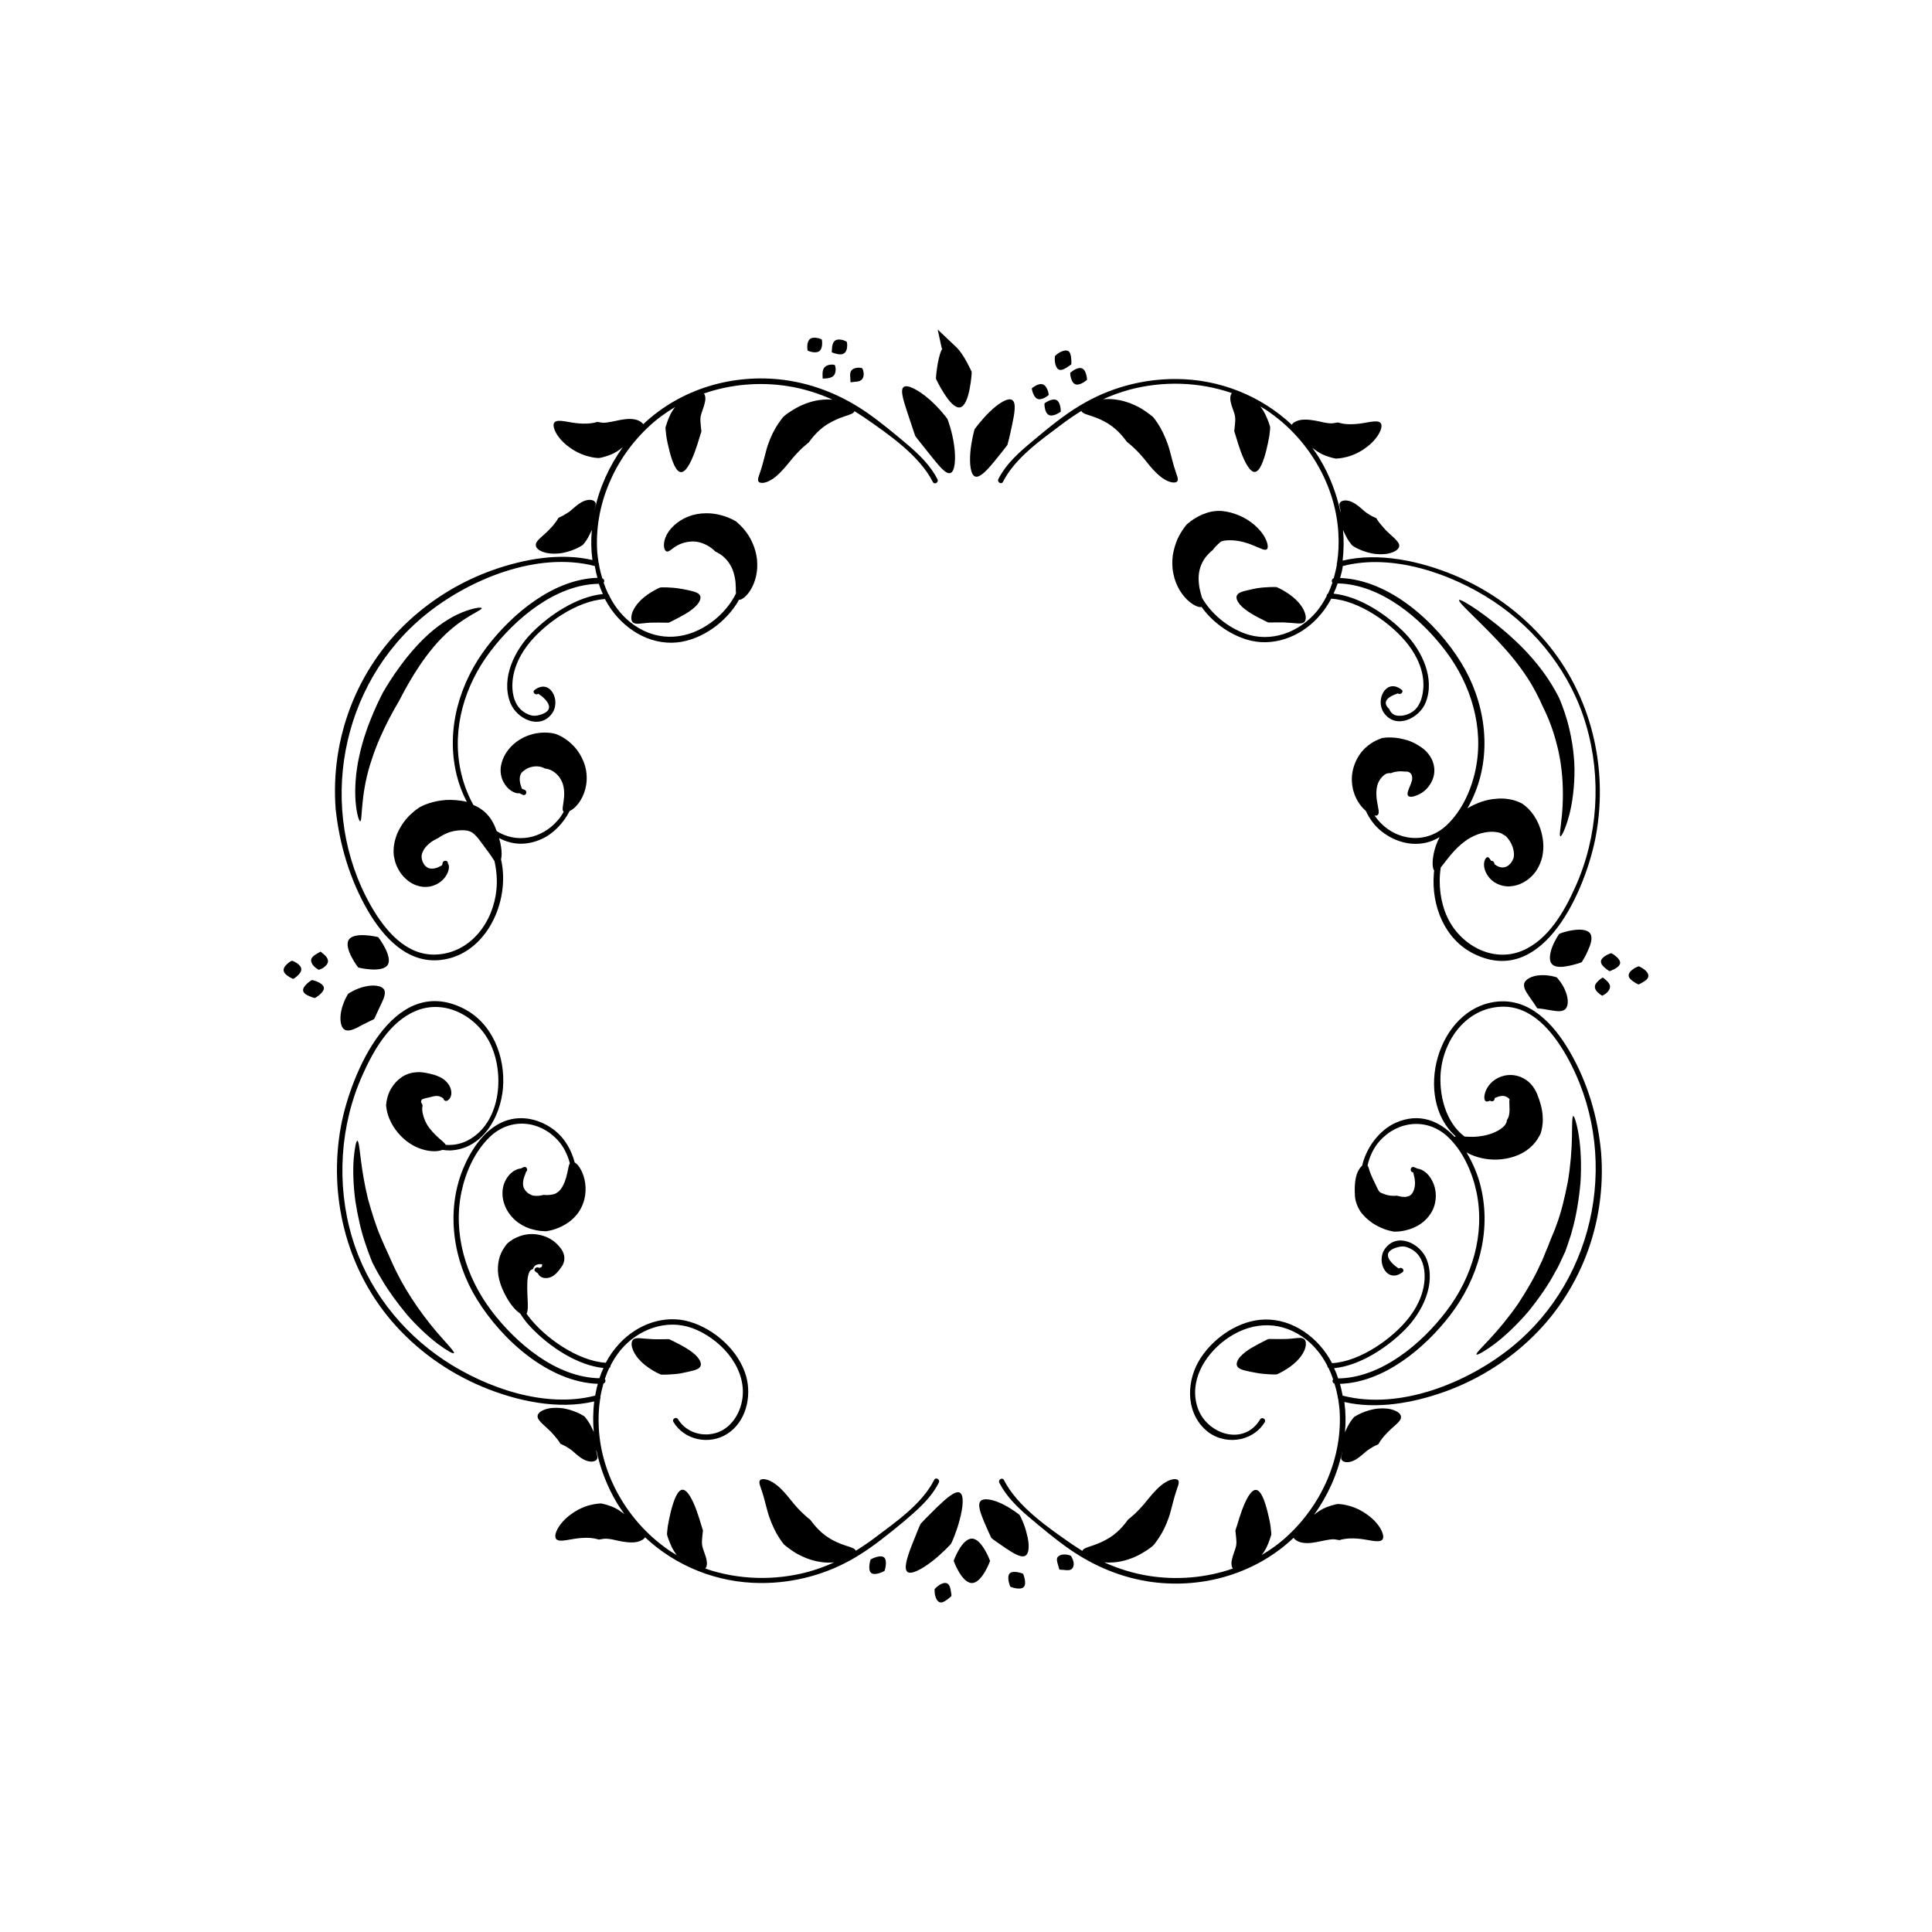 <?xml version="1.0" encoding="UTF-8" standalone="no"?>
<svg
   xmlns:dc="http://purl.org/dc/elements/1.1/"
   xmlns:cc="http://creativecommons.org/ns#"
   xmlns:rdf="http://www.w3.org/1999/02/22-rdf-syntax-ns#"
   xmlns:svg="http://www.w3.org/2000/svg"
   xmlns="http://www.w3.org/2000/svg"
   xmlns:sodipodi="http://sodipodi.sourceforge.net/DTD/sodipodi-0.dtd"
   xmlns:inkscape="http://www.inkscape.org/namespaces/inkscape"
   version="1.1"
   id="Layer_1"
   x="0px"
   y="0px"
   viewBox="0 0 1000 1000"
   width="100%"
   height="100%"
   style="enable-background:new 0 0 1000 1000;"
   xml:space="preserve"
  ><style
     type="text/css"
     id="style3">
	.noFillSVG{fill:none;}
</style><switch
     id="switch5"
     transform="translate(43.144,27.873)"><g
       id="g7"><g
         id="g9"><path
           class="noFillSVG"
           d="m 733.6,493.2 c -17.8,0.8 -29.6,16.8 -31.2,33.5 -1.1,11.9 2.4,26.4 12.3,33.7 0.5,0 1.1,0.1 1.7,0.1 3.4,0.2 7.6,-0.1 11.5,-1.4 3.9,-1.2 7,-3.3 7.9,-4.9 1,-1.5 0.7,-2.1 0.8,-2.2 0,-0.1 0.3,-0.3 0.6,-1.1 0.4,-0.8 0.7,-2.4 0.8,-4.6 0,-1.1 -0.1,-2.6 -0.1,-3.4 -0.1,-0.9 0,-1.1 0.1,-1.4 0.1,-0.8 -1.5,-2 -3,-2.1 -1.5,-0.2 -3.2,0.4 -4.7,1.1 0,0.1 0,0.2 0,0.3 -0.1,1.3 -1.7,1.7 -2.4,1 -0.9,0.4 -1.6,0.7 -2.1,0.4 -0.8,-0.3 -1.2,-1.9 -0.5,-4.3 0.7,-2.3 2.6,-5.7 6.8,-7.9 4.1,-1.9 9.8,-2.3 14.9,1.4 2.6,1.9 4.3,4.7 5.2,6.8 0.9,2.2 1.4,3.8 1.9,5.6 1,3.5 1.3,7.2 1,10.1 -0.3,2.9 -1,4.9 -1.1,5.1 -0.1,0.2 -0.5,1.3 -1.7,3 -1.1,1.7 -3,3.8 -5.4,5.5 -4.9,3.6 -11.7,5.2 -17.8,4.8 -5,-0.2 -9.8,-1.6 -13.4,-3.7 3.5,5.6 6,11.9 7.4,17.8 5.6,23.4 -1.4,47.6 -15.8,66.4 -13.2,17.2 -34.4,34.9 -57.1,35.6 0.6,2 1,4 1.4,6.1 29.6,7.7 64.9,-6.7 87.6,-25.2 44.3,-36 56.4,-101 28,-150.7 -6.9,-12.5 -17.7,-26 -33.6,-25.4 z m 36.8,67.3 c 0.1,-6.3 0,-10.6 0.7,-10.7 0.6,-0.1 1.9,4 2.9,10.5 1,6.5 1.4,15.3 0.8,24.1 -0.8,8.8 -2.3,17.7 -4.2,24.2 -0.8,3.3 -1.8,6 -2.5,8 -0.7,2 -1.1,3.2 -1.2,3.4 -0.1,0.2 -0.6,1.3 -1.5,3.2 -0.9,1.9 -2.1,4.5 -3.8,7.5 -3.2,6 -8.3,13.4 -13.8,20.3 -5.7,6.8 -12.1,12.8 -17.4,16.7 -5.2,3.9 -9.1,6 -9.4,5.5 -0.4,-0.6 2.6,-3.6 7,-8.2 4.3,-4.6 9.7,-11.1 14.5,-18 4.6,-7 8.8,-14.3 11.4,-20.2 1.5,-2.9 2.3,-5.4 3.1,-7.2 0.7,-1.8 1.2,-2.9 1.3,-3.1 0.1,-0.2 0.5,-1.3 1.2,-3.1 0.7,-1.8 1.9,-4.3 2.8,-7.3 2.3,-6 4.3,-14.2 5.9,-22.5 1.5,-8.3 2.1,-16.8 2.2,-23.1 z"
           id="path11"
           inkscape:connector-curvature="0"
           style="fill:none" /><path
           class="noFillSVG"
           d="m 182.8,466.4 c 17.8,-0.8 29.6,-16.8 31.2,-33.5 0.5,-4.8 0.1,-9.9 -1,-14.9 -0.9,-1.1 -1.9,-3 -3.5,-5.1 -1.4,-1.8 -2.9,-4 -4.6,-6.2 -1.6,-2.1 -3.4,-3.7 -4.8,-4.1 -2.9,-1.1 -8.3,-0.5 -11.3,0.8 -3.2,1.2 -4.9,2.7 -5.1,2.8 -0.1,0.1 -3.9,1.4 -6.5,4.8 -0.6,0.8 -1.1,1.7 -1.5,2.6 -0.3,0.9 -0.5,1.6 -0.4,2.7 0.1,1 0.4,2.1 1,3 0.5,0.9 1.1,1.5 1.9,2 1.7,1.1 4.5,0.6 6.3,-0.4 0.5,-0.3 1,-0.6 1.4,-0.8 0.1,-0.3 0.1,-0.6 0.2,-0.9 0.1,-1.8 2.9,-1.8 2.8,0 0,0 0,0.1 0,0.1 0.6,0.7 0.9,2.5 -0.3,5.1 -0.7,1.5 -2,3.2 -3.9,4.6 -1.9,1.4 -4.8,2.5 -7.9,2.4 -2.8,-0.1 -6,-1.2 -8.4,-3.1 -2.5,-1.8 -4.4,-4.3 -5.7,-7.1 -0.7,-1.4 -1.1,-2.9 -1.5,-4.5 -0.3,-1.5 -0.4,-3.3 -0.4,-4.7 0.1,-3 0.9,-5.9 1.9,-8.3 2.1,-4.9 5.1,-8.2 7.4,-10.3 2.4,-2.2 4.1,-3.1 4.3,-3.3 0.3,-0.1 4.4,-2.4 10.7,-3.4 3.1,-0.5 6.8,-0.5 10.7,0.1 0.9,0.2 1.9,0.4 2.9,0.6 -2.4,-4.6 -4.2,-9.4 -5.3,-14 -5.6,-23.4 1.4,-47.6 15.8,-66.4 13.2,-17.2 34.4,-34.9 57.1,-35.6 -0.6,-2 -1,-4 -1.4,-6.1 -29.6,-7.7 -64.9,6.7 -87.6,25.2 -44.3,36 -56.4,101 -28,150.7 6.9,12.3 17.7,25.8 33.5,25.2 z m -39.5,-69.2 c -0.6,0.1 -1.9,-3.9 -2.4,-10.3 -0.5,-6.3 0,-15 1.9,-23.4 3.6,-16.9 12,-32.3 12.3,-33 0.5,-0.6 8.8,-15.9 21.3,-28 6.2,-6 13.5,-10.9 19.4,-13.3 5.9,-2.5 10.2,-2.9 10.4,-2.3 0.2,0.7 -3.6,2.3 -8.7,5.6 -5.1,3.2 -11.2,8.5 -16.3,14.6 -10.4,12.3 -17.5,27.4 -17.9,28 -0.3,0.7 -9.1,14.7 -14.1,30.2 -2.6,7.7 -4,15.6 -4.7,21.7 -0.6,6 -0.5,10.1 -1.2,10.2 z"
           id="path13"
           inkscape:connector-curvature="0"
           style="fill:none" /><path
           class="noFillSVG"
           d="m 713,314.8 c 12.4,20 16.3,45.5 7.3,67.6 -1.1,2.7 -2.4,5.4 -3.9,8 4.7,-2.8 9.9,-4.5 14.6,-4.9 3.4,-0.3 6.8,0 9.3,0.7 2.5,0.7 4.1,1.6 4.3,1.7 0.2,0.1 1.8,1.1 3.6,3 1.9,1.9 3.8,4.6 5.1,7.8 1.4,3.2 2.5,7.2 2.4,11.7 0,2.3 -0.3,4.6 -1.1,7 -0.7,2.3 -2,4.8 -3.6,6.7 -3.2,3.9 -7.7,6.4 -12.6,6.7 -4.9,0.3 -9,-2.2 -11.1,-5 -2.1,-2.7 -2.6,-5.7 -2.2,-7.6 0.4,-1.9 1.3,-2.6 1.9,-2.5 0.6,0.1 1.1,1 1.7,1.9 0.7,-0.1 1.5,0.4 1.6,1.3 0,0.1 0,0.3 0.1,0.4 0.5,0.4 1.2,0.8 1.9,1.2 3.2,1.5 6.4,-0.4 7.8,-3.9 1.1,-3 -0.3,-7.3 -2.3,-10 -1,-1.4 -1.8,-2 -2.3,-2.3 -0.5,-0.3 -0.6,-0.2 -0.6,-0.3 0,0 -0.1,-0.2 -0.6,-0.4 -0.4,-0.3 -1.4,-0.7 -3.1,-0.9 -3.3,-0.5 -8.4,0.3 -13.2,2.9 -4.7,2.5 -8.9,7 -11.7,10.7 -1.5,1.9 -2.7,3.6 -3.7,4.7 -1.3,8.8 0,18.2 3.3,25.6 6.6,14.4 23.4,24.1 38.9,17.5 13.4,-5.6 21.7,-20.3 27.4,-32.9 11.8,-26.1 13.7,-56.6 5.6,-84 -7.8,-26.3 -25.2,-48.9 -48,-64 -21.5,-14.2 -52.1,-24.9 -77.9,-18.2 -0.4,2.1 -0.8,4.1 -1.4,6.1 25.6,0.9 49.8,23.1 62.5,43.7 z m -1,-32.1 c 0.4,-0.5 4.2,1.7 9.7,5.4 5.4,3.8 12.5,9.2 19.1,15.4 6.6,6.1 12.6,13.2 16.6,19.1 3.9,5.9 6.1,10.3 6.3,10.7 0.1,0.4 2.2,4.9 4.2,11.7 2,6.8 3.7,15.9 3.8,25.1 0.2,9.1 -1.1,18.1 -2.9,24.6 -1.8,6.5 -3.8,10.5 -4.4,10.3 -0.7,-0.2 0.1,-4.5 0.8,-10.9 0.6,-6.4 0.8,-15 -0.2,-23.5 -0.9,-8.5 -3.2,-16.8 -5.4,-22.8 -2.2,-6.1 -4.3,-10 -4.5,-10.4 -0.2,-0.4 -1.9,-4.4 -5.1,-10.1 -3.3,-5.6 -8.3,-12.6 -14,-19.1 -11.4,-13 -24.9,-24.4 -24,-25.5 z"
           id="path15"
           inkscape:connector-curvature="0"
           style="fill:none" /><path
           d="m 492.2,199.7 c -7.2,6 -14.3,12 -18.6,20.4 -0.8,1.6 1.6,3 2.4,1.4 6.3,-12.4 19.6,-21.6 30.5,-29.8 3.3,-2.5 6.7,-4.8 10.1,-6.9 0,0 0,0 0,0 0.4,1.3 2.6,1.8 5.3,2.7 2.7,0.9 6,2.2 8.8,4.1 5.7,3.5 9.2,9.1 9.5,9.3 0.1,0.1 1.5,1.1 3.4,2.9 2,1.8 4.3,4.3 6.9,7.6 2.6,3.3 5.9,7 9.2,8.9 3.3,2 6.1,1.9 6.6,0.8 0.6,-1.2 -0.4,-3.1 -1.2,-5.7 -0.9,-2.6 -1.7,-6.1 -2.8,-10.1 -1.1,-4.1 -3.1,-8.8 -4.9,-11.9 -1.9,-3.3 -3.6,-5.3 -3.8,-5.5 -0.2,-0.1 -2.2,-1.9 -5.5,-4 -3.3,-2 -8.2,-4.2 -13.3,-4.9 -2.4,-0.4 -4.8,-0.4 -7,-0.2 4.3,-2 8.8,-3.6 13.4,-4.9 17.4,-4.7 36.3,-4.2 53.3,1.7 -0.8,0.8 -1.1,2.5 -0.6,4.7 0.5,2.5 1.9,5.3 2.2,7.3 0.3,1.9 0,3.4 -0.1,4.9 -0.2,1.5 -0.3,2.7 -0.3,2.8 0,0.1 0.4,1.3 1,3.2 0.6,2 1.4,4.7 2.4,7.4 2,5.4 4.7,10.6 7.2,10.5 2.6,-0.1 4.6,-5.7 6,-11.2 0.7,-2.8 1.2,-5.5 1.6,-7.7 0.3,-2.2 0.4,-4 0.4,-4.2 0,-0.2 -0.4,-1.8 -1.5,-4.4 -0.5,-1.3 -1.2,-2.8 -2.2,-4.4 -0.4,-0.7 -0.9,-1.3 -1.4,-2 1.9,1.1 3.7,2.2 5.4,3.5 20,14.2 33.7,37.7 35,62.3 0.3,5 0.1,10.1 -0.7,15.2 -0.2,0.3 -0.2,0.6 -0.1,1 -0.4,2.3 -1,4.6 -1.6,6.9 -1,0.3 -1.3,1.6 -0.7,2.3 -0.7,2 -1.4,3.9 -2.3,5.7 -0.5,0.2 -0.7,0.8 -0.7,1.3 -1.4,2.8 -3.1,5.4 -5.1,7.9 -9,10.8 -23.7,16.4 -37.3,11.4 -8.7,-3.2 -17.1,-9.9 -22,-18.3 -0.2,-0.7 -0.5,-1.5 -0.7,-2.3 -0.9,-3.2 -1.5,-7.4 -0.9,-11 0.6,-3.6 2.3,-6.7 4,-8.6 1.7,-2 3,-2.9 3.1,-3 0.1,-0.1 1,-1.5 2.8,-3.1 0.3,-0.3 0.7,-0.6 1,-0.9 0.2,-0.2 0.5,-0.4 1.1,-0.6 1.3,-0.4 3.5,-0.5 5.3,-0.4 3.9,0.2 8,1.4 11.2,2.8 3.1,1.3 5.5,2.6 6.5,1.9 1,-0.7 0.7,-3.6 -1.6,-7.3 -2.3,-3.6 -6.8,-7.8 -12.5,-10.2 -2.9,-1.2 -5.8,-2.1 -9.2,-2.4 -1.7,-0.1 -3.7,0 -5.6,0.4 -1.8,0.4 -3.3,1 -4.6,1.5 -4.9,2.2 -7.6,4.9 -7.8,5 -0.2,0.2 -2.7,3 -4.9,7.7 -1,2.4 -1.9,5.2 -2.4,8.3 -0.4,3.1 -0.4,6.5 0.3,9.6 1.2,6.4 4.8,11.6 8.2,14.4 2.7,2.3 5.2,3.1 6.4,2.8 5.7,8 14.5,14.2 23.5,16.9 13.2,4 27.3,-1.3 36.5,-11.2 2.9,-3.1 5.2,-6.4 7.1,-10 14.4,0.9 31.5,12.9 39.9,23.9 4.7,6.1 8.1,13.7 7.8,21.6 -0.2,4.4 -1.3,9.4 -4.8,12.4 -1.8,1.5 -4.7,2.7 -7.1,2.7 -2.9,0.2 -4.8,-1 -5.8,-3.5 -3.4,-3.2 -1.9,-5.9 4.5,-8.1 1.4,1.1 3.3,-0.9 1.9,-1.9 -7.9,-6.2 -13.8,5.2 -9.2,11.9 6.2,9 18.5,2.9 21.7,-5.3 4.9,-12.4 -1.9,-26.6 -10.5,-35.6 -9.1,-9.5 -23.5,-19.3 -37.2,-20.7 0.8,-1.7 1.5,-3.5 2.1,-5.3 22.3,0.4 43.2,18.1 56,35.1 13.1,17.4 19.9,39.6 15.4,61.3 -2.2,10.5 -7,21.2 -14.9,28.7 -10.6,10 -26,8.4 -35.4,-2.4 -0.7,-0.8 -1.4,-1.7 -2,-2.6 0.8,0.2 1.4,0.1 1.7,-0.3 1,-0.9 0.2,-3.3 -0.3,-6.5 -0.6,-3.1 -0.7,-7 0.4,-9.8 1.1,-2.8 3.3,-4.7 4.6,-5.1 0.7,-0.2 1.1,-0.2 1.5,-0.2 0.4,0 0.7,0 0.7,0 0.1,0 1.1,-0.7 3.9,-0.9 0.7,0 1.4,-0.1 2.1,0 0.6,0 1.6,0.2 1.7,0.1 0.6,-0.1 1.6,0.1 2.3,0.8 0.6,0.6 0.9,1.5 0.9,2.5 0,0.5 0,1 -0.2,1.6 -0.2,0.7 -0.5,1.4 -0.7,2 -1.1,2.6 -2,4.6 -1.2,5.6 0.7,0.9 2.9,0.7 6,-0.9 0.8,-0.4 1.6,-0.9 2.4,-1.6 0.9,-0.7 1.9,-1.8 2.7,-3 1.7,-2.4 2.8,-5.6 2.4,-9 -0.4,-4.1 -3,-8.1 -6.7,-10.6 -2.1,-1.4 -3.4,-2.1 -5,-2.8 -1.5,-0.7 -3.1,-1.1 -4.4,-1.4 -5.4,-1.4 -10.3,-0.7 -10.6,-0.6 -0.2,0 -1.2,0.3 -2.9,1.1 -1.6,0.7 -4,2.1 -6.1,4.1 -4.3,4 -7.3,10.7 -6.9,17.3 0.3,6.7 3.5,11.8 6.5,14.6 0.2,0.2 0.4,0.4 0.7,0.6 1.9,4.2 4.7,7.9 8.1,10.6 7.4,5.9 17.3,8.4 26.3,4.9 1.3,-0.5 2.6,-1.2 3.8,-1.9 -1.5,2.9 -2.5,5.8 -3,8.3 -1,4.7 -0.7,8 0.2,9 -0.1,0.6 -0.2,1.2 -0.2,1.8 -1.3,16.3 5.5,33.8 20.7,41.3 36.3,18 58.2,-34 63.2,-61.2 6.5,-35.5 -2.6,-72.9 -26.1,-100.5 -12.7,-14.9 -29,-26.6 -47.1,-34.2 -17.5,-7.3 -39,-12.1 -57.9,-7.6 0.6,-5.2 0.7,-10.6 0.2,-15.9 0.1,0.2 0.2,0.4 0.3,0.7 0.6,1.4 1.3,2.7 1.9,3.8 1.3,2.1 2.5,3.5 2.6,3.6 0.1,0.1 1.6,1.1 3.9,2.1 2.3,1 5.4,2 8.5,2.3 3.1,0.3 6.2,0 8.4,-0.9 2.2,-0.8 3.5,-2.1 3.5,-3.4 0,-1.3 -1.1,-2.5 -2.5,-3.9 -1.4,-1.3 -3.1,-2.8 -4.5,-4.2 -1.4,-1.5 -2.6,-3 -3.5,-4.1 -0.8,-1.1 -1.3,-1.9 -1.3,-2 0,-0.1 -0.9,-0.4 -2.1,-1 -0.6,-0.3 -1.3,-0.7 -2,-1.2 -0.8,-0.5 -1.5,-0.9 -2.5,-1.8 -1.9,-1.7 -4.6,-4.2 -7.6,-5 -1.5,-0.4 -2.8,-0.3 -3.7,0.1 -0.9,0.4 -1.2,1.1 -1.3,1.7 0,1.3 0.7,2.6 0.6,4 -2.1,-9.9 -5.8,-19.3 -10.6,-27.3 -1.2,-2.1 -2.6,-4 -4,-6 1.9,1.5 4.2,3.1 6.6,4 3.2,1.2 5.5,1.6 5.7,1.6 0.2,0 2.6,-0.1 5.7,-0.9 3.1,-0.8 6.8,-2.5 9.8,-4.8 3.1,-2.2 5.5,-5 6.8,-7.4 1.3,-2.4 1.6,-4.4 0.7,-5.4 -1.8,-1.9 -7.6,0.3 -12.9,0.6 -2.6,0.2 -5,0.1 -6.6,-0.2 -1.6,-0.3 -2.5,-0.6 -2.6,-0.6 -0.1,0 -1,0.2 -2.5,0.4 -1.3,0.2 -3.7,-0.1 -6.9,-0.9 -3.2,-0.7 -7.2,-1.4 -10.4,-0.7 -2.1,0.5 -3.5,1.4 -4,2.4 -16,-15 -37.3,-23.6 -59.8,-23.7 -17.5,-0.1 -34.8,4.6 -49.8,13.7 -8.1,4.8 -15.9,11.2 -23.7,17.7 z m 159.7,65.4 c 25.9,-6.7 56.4,4 77.9,18.2 22.8,15.1 40.3,37.7 48,64 8.1,27.4 6.2,57.9 -5.6,84 -5.7,12.7 -14,27.3 -27.4,32.9 -15.5,6.5 -32.3,-3.1 -38.9,-17.5 -3.4,-7.4 -4.7,-16.8 -3.3,-25.6 1,-1.2 2.2,-2.8 3.7,-4.7 2.9,-3.7 7,-8.1 11.7,-10.7 4.7,-2.7 9.9,-3.4 13.2,-2.9 1.7,0.2 2.7,0.6 3.1,0.9 0.5,0.3 0.5,0.4 0.6,0.4 0,0 0.2,0 0.6,0.3 0.5,0.2 1.3,0.9 2.3,2.3 2,2.7 3.4,7 2.3,10 -1.4,3.5 -4.6,5.4 -7.8,3.9 -0.7,-0.3 -1.3,-0.7 -1.9,-1.2 0,-0.1 0,-0.3 -0.1,-0.4 -0.1,-0.9 -0.9,-1.4 -1.6,-1.3 -0.7,-0.9 -1.1,-1.8 -1.7,-1.9 -0.6,-0.1 -1.5,0.6 -1.9,2.5 -0.4,1.9 0.1,4.9 2.2,7.6 2,2.8 6.2,5.3 11.1,5 4.9,-0.3 9.5,-2.9 12.6,-6.7 1.6,-1.9 2.8,-4.4 3.6,-6.7 0.8,-2.3 1,-4.7 1.1,-7 0,-4.5 -1.1,-8.5 -2.4,-11.7 -1.4,-3.2 -3.3,-6 -5.1,-7.8 -1.8,-1.9 -3.4,-2.8 -3.6,-3 -0.2,-0.1 -1.8,-1 -4.3,-1.7 -2.5,-0.7 -5.8,-1.1 -9.3,-0.7 -4.7,0.3 -9.9,2.1 -14.6,4.9 1.5,-2.6 2.8,-5.3 3.9,-8 9,-22.1 5.1,-47.6 -7.3,-67.6 -12.7,-20.6 -36.9,-42.7 -62.5,-43.6 0.6,-2.1 1.1,-4.1 1.4,-6.2 z"
           id="path17"
           inkscape:connector-curvature="0" /><path
           d="m 601.1,278 c -1.9,0.5 -3.4,1.1 -4,2.3 -0.6,1.2 0,2.8 1.4,4.6 1.4,1.7 3.7,3.4 6,4.8 2.3,1.4 4.5,2.5 6.1,3.3 1.6,0.8 2.6,1.3 2.7,1.3 0.2,0.1 4.3,-0.1 8.2,0 2,0.1 4,0.3 5.7,0.4 1.8,0.2 3.4,0.3 4.5,-0.4 1,-0.7 1.4,-2.5 0.6,-4.8 -0.7,-2.3 -2.5,-4.9 -4.7,-7 -2.2,-2.1 -4.7,-3.7 -6.6,-4.8 -1.9,-1.1 -3.3,-1.6 -3.4,-1.7 -0.3,-0.1 -5.7,-0.1 -10.2,0.6 -2.2,0.5 -4.4,0.9 -6.3,1.4 z"
           id="path19"
           inkscape:connector-curvature="0" /><path
           d="m 147.2,443.4 c 8,13.7 20.4,27.6 37.8,25.6 23.4,-2.6 36.2,-30.3 31.2,-52 0,0 0,-0.1 0,-0.1 0.4,-1.6 0.4,-3.9 0,-6.5 -0.2,-1.3 -0.5,-2.7 -0.9,-4 0,-0.2 -0.1,-0.3 -0.1,-0.5 6.3,3.4 13.8,4.2 22,0.5 6,-2.7 11.3,-8.2 14.5,-14.5 1.1,-0.5 2.4,-1.4 3.6,-2.8 2.9,-3.1 5.6,-8.9 5.2,-15.5 -0.3,-6.7 -3.9,-12.9 -7.9,-16.5 -3.9,-3.7 -7.9,-5 -8.2,-5.1 -0.3,-0.1 -5.8,-1.7 -12.5,0.3 -6.6,1.8 -14,7.4 -15.7,16 -0.6,3.1 0,6.1 1.1,8.3 1.1,2.2 2.6,3.8 4.1,4.8 1.7,1.1 3.2,1.5 4.3,1.3 0.6,0.3 1.2,0.6 1.9,0.9 1.7,0.5 2.4,-2.1 0.7,-2.7 -0.5,-0.2 -0.9,-0.3 -1.3,-0.5 -0.2,-0.8 -0.7,-1.8 -0.9,-3 -0.5,-2 -0.2,-4.6 1.1,-5.7 0.8,-0.7 2.3,-1.9 3.7,-2.3 1.5,-0.5 3,-0.7 4.2,-0.6 2.6,0.2 3.7,1.1 3.8,1.1 0.1,0.1 1.2,0 3,0.8 1.8,0.8 4.2,2.7 5.5,5.4 1.5,2.7 1.7,6.6 1.3,9.7 -0.3,3.1 -1.1,5.5 -0.2,6.4 0,0 0.1,0 0.1,0.1 -0.9,1.7 -2,3.3 -3.2,4.6 -8.4,9.6 -21.3,11.8 -31.5,5.4 0,-0.1 0,-0.1 0,-0.1 -1.1,-3.1 -2.8,-7 -6.6,-10.2 -1.7,-1.4 -3.6,-2.5 -5.4,-3.2 -3.2,-5.7 -5.4,-11.9 -6.7,-18.1 -4.5,-21.7 2.2,-43.9 15.4,-61.3 12.8,-17 33.9,-34.8 56.2,-35.1 0.6,1.8 1.3,3.6 2.1,5.3 -13.3,1.3 -27.5,10.7 -36.6,19.9 -9,9 -16.3,23.6 -11.3,36.4 3.2,8.2 15.2,14.3 21.6,5.5 4.8,-6.7 -1.1,-18.3 -9.1,-12.1 -1.4,1.1 0.6,3 1.9,1.9 0.1,-0.1 12.2,7.8 0.7,11 -2.9,0.8 -4.6,0.4 -7.2,-1 -4.6,-2.5 -6.5,-7.5 -6.8,-12.5 -0.5,-8.2 2.9,-16.2 7.8,-22.6 8.5,-11.1 25.6,-23.1 40.1,-23.9 0.1,0.2 0.2,0.4 0.3,0.6 6.7,12.5 19.7,22.2 34.3,22 13.2,-0.2 26.2,-9 33.3,-19.8 0.5,-0.8 1,-1.6 1.4,-2.4 1.2,0.1 3.3,-1.2 5.3,-4 2.4,-3.3 4.4,-8.7 4.2,-14.6 0,-5.9 -2.5,-12 -5.3,-15.9 -2.8,-3.9 -5.5,-5.9 -5.7,-6.1 -0.2,-0.1 -3.1,-2 -7.7,-3.2 -2.3,-0.6 -5,-1.1 -8,-1 -3,0 -6.2,0.6 -9,1.7 -5.7,2.2 -10.2,6.6 -11.8,10.8 -1.6,4.2 -0.5,7.1 0.7,7.3 1.3,0.2 2.8,-1.7 5.2,-3 2.3,-1.4 5.7,-2.3 8.9,-2.2 1.6,0.1 3,0.4 4.3,0.9 1.4,0.5 2.5,1.1 3.5,1.7 1.9,1.2 3,2.4 3.1,2.5 0.1,0.1 1.5,0.7 3.4,2 1.8,1.4 3.9,3.6 5.3,6.7 1.4,3.1 2,6.9 2,10 0,1.2 0,2.2 0.1,3.1 -2.8,5.7 -7.2,10.8 -12.3,14.6 -12.3,9.3 -27.4,10.8 -40.4,1.8 -5.6,-3.9 -9.8,-9.1 -12.8,-15 0,-0.4 -0.2,-0.8 -0.6,-1.1 -0.9,-1.9 -1.7,-3.8 -2.4,-5.9 0.6,-0.7 0.3,-1.9 -0.7,-2.2 -0.7,-2.3 -1.3,-4.7 -1.7,-7.1 0,-0.3 0,-0.5 -0.2,-0.8 -0.3,-1.9 -0.5,-3.8 -0.7,-5.6 -1.7,-24.2 8.8,-48.4 26.5,-64.9 4.2,-4 8.9,-7.4 13.8,-10.3 -0.5,0.6 -0.9,1.2 -1.3,1.8 -1,1.6 -1.7,3.1 -2.2,4.4 -1,2.6 -1.4,4.3 -1.5,4.4 0,0.1 0.1,1.9 0.4,4.2 0.3,2.2 0.9,4.9 1.6,7.7 1.4,5.5 3.4,11.1 6,11.2 2.6,0.1 5.2,-5.1 7.2,-10.5 1,-2.7 1.8,-5.4 2.4,-7.4 0.6,-1.8 1,-3 1,-3.2 0,-0.1 -0.1,-1.3 -0.3,-2.8 -0.1,-1.6 -0.4,-3.1 -0.1,-4.9 0.4,-2 1.7,-4.8 2.2,-7.3 0.5,-2.1 0.2,-3.8 -0.5,-4.6 13.8,-4.8 28.9,-6.1 43.5,-3.8 8.1,1.3 15.8,3.7 23.1,7 -2.2,-0.2 -4.5,-0.1 -6.9,0.2 -5,0.7 -9.9,2.8 -13.3,4.9 -3.4,2 -5.4,3.8 -5.5,4 -0.1,0.2 -1.9,2.3 -3.8,5.5 -1.9,3.2 -3.9,7.9 -4.9,11.9 -1.1,4.1 -1.9,7.5 -2.8,10.1 -0.8,2.6 -1.8,4.5 -1.2,5.7 0.6,1.1 3.3,1.2 6.6,-0.8 3.3,-1.9 6.6,-5.7 9.2,-8.9 2.6,-3.3 4.9,-5.7 6.9,-7.6 2,-1.8 3.3,-2.8 3.4,-2.9 0.2,-0.2 3.8,-5.8 9.5,-9.3 2.8,-1.8 6.1,-3.2 8.8,-4.1 2.7,-0.9 4.9,-1.5 5.3,-2.7 0,0 0,0 0,-0.1 1.7,1.1 3.4,2.2 5.1,3.3 12.4,8.6 28.5,19.6 35.5,33.4 0.8,1.6 3.2,0.2 2.4,-1.4 -3.6,-7 -9,-12.3 -14.9,-17.4 -7,-5.9 -14,-11.8 -21.6,-17.1 -12.9,-8.9 -27.2,-14.8 -42.7,-16.9 -26.7,-3.5 -53.8,4.6 -73.1,22.9 -0.6,-0.9 -1.9,-1.9 -4,-2.4 -3.2,-0.8 -7.2,0 -10.4,0.7 -3.3,0.7 -5.7,1.1 -6.9,0.9 -1.5,-0.2 -2.4,-0.4 -2.5,-0.4 -0.1,0 -1,0.4 -2.6,0.6 -1.6,0.3 -4,0.4 -6.6,0.2 -5.3,-0.3 -11.1,-2.5 -12.9,-0.6 -0.9,0.9 -0.6,2.9 0.7,5.4 1.3,2.4 3.7,5.2 6.8,7.4 3,2.3 6.7,4 9.8,4.8 3.1,0.9 5.5,0.9 5.7,0.9 0.2,0 2.5,-0.4 5.7,-1.6 2.4,-0.9 4.7,-2.4 6.6,-4 -6.9,9.6 -12.1,20.9 -14.6,32.8 0.1,-1.2 0.6,-2.3 0.6,-3.5 0,-0.6 -0.4,-1.3 -1.3,-1.7 -0.9,-0.4 -2.2,-0.5 -3.7,-0.1 -3,0.8 -5.6,3.3 -7.6,5 -1,0.9 -1.7,1.3 -2.5,1.8 -0.7,0.5 -1.5,0.9 -2,1.2 -1.2,0.6 -2.1,1 -2.1,1 -0.1,0 -0.5,0.8 -1.3,2 -0.8,1.1 -2,2.6 -3.5,4.1 -1.4,1.5 -3.1,2.9 -4.5,4.2 -1.4,1.3 -2.6,2.5 -2.5,3.9 0,1.3 1.3,2.6 3.5,3.4 2.2,0.9 5.3,1.2 8.4,0.9 3.1,-0.3 6.2,-1.3 8.5,-2.3 2.3,-1 3.7,-2 3.9,-2.1 0.1,-0.1 1.3,-1.4 2.6,-3.6 0.6,-1.1 1.3,-2.4 1.9,-3.8 0.1,-0.2 0.1,-0.3 0.2,-0.5 -0.5,5.3 -0.4,10.5 0.3,15.7 -16.7,-3.9 -35.4,-0.5 -51.3,5.1 -16.2,5.7 -31.3,14.8 -43.9,26.5 -26.9,24.9 -40.5,60.9 -37.7,97.4 2,18.4 7.4,36.5 16.6,52.4 z m 29.9,-153.1 c 22.8,-18.5 58,-32.9 87.6,-25.2 0.4,2 0.8,4.1 1.4,6.1 -22.7,0.7 -43.9,18.4 -57.1,35.6 -14.4,18.8 -21.5,43 -15.8,66.4 1.1,4.6 2.9,9.4 5.3,14 -1,-0.3 -2,-0.5 -2.9,-0.6 -3.8,-0.6 -7.5,-0.6 -10.7,-0.1 -6.3,0.9 -10.4,3.2 -10.7,3.4 -0.2,0.1 -1.9,1.1 -4.3,3.3 -2.4,2.1 -5.3,5.5 -7.4,10.3 -1,2.4 -1.8,5.3 -1.9,8.3 -0.1,1.5 0,3.2 0.4,4.7 0.3,1.6 0.8,3.1 1.5,4.5 1.3,2.8 3.2,5.2 5.7,7.1 2.4,1.9 5.6,3 8.4,3.1 3.1,0.1 6,-1 7.9,-2.4 2,-1.4 3.2,-3.1 3.9,-4.6 1.2,-2.6 0.9,-4.4 0.3,-5.1 0,0 0,-0.1 0,-0.1 0.1,-1.8 -2.7,-1.8 -2.8,0 0,0.3 -0.1,0.6 -0.2,0.9 -0.4,0.3 -0.9,0.6 -1.4,0.8 -1.8,1 -4.6,1.5 -6.3,0.4 -0.8,-0.5 -1.4,-1.1 -1.9,-2 -0.5,-0.8 -0.9,-2 -1,-3 -0.1,-1.1 0.1,-1.9 0.4,-2.7 0.4,-0.9 0.8,-1.8 1.5,-2.6 2.6,-3.3 6.4,-4.7 6.5,-4.8 0.2,-0.1 1.9,-1.5 5.1,-2.8 3,-1.2 8.4,-1.9 11.3,-0.8 1.4,0.4 3.2,2 4.8,4.1 1.7,2.3 3.3,4.4 4.6,6.2 1.6,2.1 2.7,3.9 3.5,5.1 1.1,5 1.5,10.1 1,14.9 -1.6,16.6 -13.3,32.7 -31.2,33.5 -15.8,0.7 -26.7,-12.9 -33.8,-25.3 -28.1,-49.6 -16.1,-114.6 28.3,-150.6 z"
           id="path21"
           inkscape:connector-curvature="0" /><path
           d="m 288.7,282.6 c -2.2,2.1 -4,4.7 -4.7,7 -0.7,2.3 -0.4,4.1 0.6,4.8 1.1,0.8 2.7,0.6 4.5,0.4 1.8,-0.2 3.8,-0.4 5.7,-0.4 3.9,-0.1 8.1,0.1 8.2,0 0.1,0 1.1,-0.5 2.7,-1.3 1.6,-0.8 3.8,-2 6.1,-3.3 2.3,-1.4 4.6,-3.1 6,-4.8 1.4,-1.7 2,-3.4 1.4,-4.6 -0.6,-1.2 -2.1,-1.8 -4,-2.3 -1.9,-0.5 -4.1,-0.9 -6.4,-1.3 -4.6,-0.8 -9.9,-0.7 -10.2,-0.6 -0.1,0 -1.5,0.6 -3.4,1.7 -1.8,1 -4.3,2.6 -6.5,4.7 z"
           id="path23"
           inkscape:connector-curvature="0" /><path
           d="m 442.8,739.5 c 0.8,-1.6 -1.6,-3 -2.4,-1.4 -6.3,12.4 -19.6,21.6 -30.5,29.8 -3.3,2.5 -6.7,4.8 -10.1,6.9 0,0 0,0 0,0 -0.4,-1.3 -2.6,-1.8 -5.3,-2.7 -2.7,-0.9 -6,-2.2 -8.8,-4.1 -5.7,-3.5 -9.2,-9.1 -9.5,-9.3 -0.1,-0.1 -1.5,-1.1 -3.4,-2.9 -2,-1.8 -4.3,-4.3 -6.9,-7.6 -2.6,-3.3 -5.9,-7 -9.2,-8.9 -3.3,-2 -6.1,-1.9 -6.6,-0.8 -0.6,1.2 0.4,3.1 1.2,5.7 0.9,2.6 1.7,6.1 2.8,10.1 1.1,4.1 3.1,8.8 4.9,11.9 1.9,3.3 3.6,5.3 3.8,5.5 0.2,0.1 2.2,1.9 5.5,4 3.3,2 8.2,4.2 13.3,4.9 2.4,0.4 4.8,0.4 7,0.2 -4.3,2 -8.8,3.6 -13.4,4.9 -17.4,4.7 -36.3,4.2 -53.3,-1.7 0.8,-0.8 1.1,-2.5 0.6,-4.7 -0.5,-2.5 -1.9,-5.3 -2.2,-7.3 -0.3,-1.9 0,-3.4 0.1,-4.9 0.2,-1.5 0.3,-2.7 0.3,-2.8 0,-0.1 -0.4,-1.3 -1,-3.2 -0.6,-2 -1.4,-4.7 -2.4,-7.4 -2,-5.4 -4.7,-10.6 -7.2,-10.5 -2.6,0.1 -4.6,5.7 -6,11.2 -0.7,2.8 -1.2,5.5 -1.6,7.7 -0.3,2.2 -0.4,4 -0.4,4.2 0,0.2 0.4,1.8 1.5,4.4 0.5,1.3 1.2,2.8 2.2,4.4 0.4,0.7 0.9,1.3 1.4,2 -1.9,-1.1 -3.7,-2.2 -5.4,-3.5 -20,-14.2 -33.7,-37.7 -35,-62.3 -0.3,-5 -0.1,-10.1 0.7,-15.2 0.2,-0.3 0.2,-0.6 0.1,-1 0.4,-2.3 1,-4.6 1.6,-6.9 1.1,-0.3 1.3,-1.6 0.7,-2.3 0.7,-2 1.4,-3.9 2.3,-5.7 0.5,-0.2 0.7,-0.8 0.7,-1.3 1.4,-2.8 3.1,-5.4 5.1,-7.9 9,-10.8 23.7,-16.4 37.3,-11.4 13.9,5.2 27.1,19.2 26,34.8 -0.6,7.9 -5,16 -12.6,19 -7.7,2.9 -16.6,0.4 -20.9,-6.7 -0.9,-1.5 -3.3,-0.1 -2.4,1.4 5.6,9.4 18.4,12.1 27.7,6.3 9.8,-6.1 12.9,-19.2 10,-29.8 -3.7,-13.2 -16.1,-24.4 -29.1,-28.3 -13.2,-4 -27.3,1.3 -36.5,11.2 -2.9,3.1 -5.2,6.4 -7.1,10 -14.4,-0.9 -31.5,-12.9 -39.9,-23.9 -0.4,-0.5 -0.7,-1 -1.1,-1.5 1.4,-2.2 0.1,-9.1 0.4,-15.7 0,-3.6 0.9,-6.2 1.7,-6.8 0.7,-0.6 1.2,-0.5 1.2,-0.6 0,0 0.1,-0.6 0.7,-1.3 0.3,-0.7 2,-1.5 3.8,-1.2 l 0.3,0.1 c 0,0.4 -0.1,0.8 -0.2,1.2 0,0 0,0.1 -0.1,0.1 -0.4,0.2 -0.8,0.4 -1.3,0.5 -1.4,-1.1 -3.3,0.9 -1.9,1.9 0.4,0.4 0.9,0.6 1.3,0.9 0.2,0.6 0.8,1.5 1.9,2 1.2,0.6 3.2,0.7 5.1,-0.2 2,-0.9 3.9,-3.2 5,-4.9 0.3,-0.5 0.6,-0.7 1,-1.6 0.2,-0.5 0.4,-1.1 0.6,-1.9 0.1,-0.8 0.1,-1.9 -0.1,-2.8 -0.5,-1.9 -1.3,-3.1 -2,-3.9 -0.7,-0.9 -1.1,-1.3 -1.7,-1.9 -4.6,-4.6 -11.8,-6 -17.3,-4.6 -5.3,1.3 -8.1,4.2 -8.4,4.4 -0.1,0.1 -0.8,0.9 -1.7,2.3 -0.9,1.4 -2.1,3.6 -2.6,6.1 -0.6,2.6 -0.7,5.4 -0.3,8 0.4,2.6 1.2,5 2.1,7.1 1.8,4.2 4.2,8 6.5,10.4 0.9,1 1.9,1.8 2.7,2.3 1.7,2.7 3.7,5.3 5.9,7.5 9.1,9.5 23.5,19.3 37.2,20.7 -0.8,1.7 -1.5,3.5 -2.1,5.3 -22.3,-0.4 -43.2,-18.1 -56,-35.1 -13.1,-17.4 -19.9,-39.6 -15.4,-61.3 2.2,-10.5 7,-21.2 14.9,-28.7 10.6,-10 26,-8.4 35.4,2.4 2.7,3.1 4.7,7.2 5.8,11.4 -0.6,1 -0.8,2.8 -1.3,5 -0.6,2.9 -1.8,6.5 -3.6,8.7 -0.9,1.1 -1.9,1.7 -2.7,2.1 -0.8,0.3 -1.7,0.5 -2.7,0.6 -1.9,0.2 -3.3,0 -3.3,0 -0.1,0 -1.3,0.4 -3,0.5 -0.8,0 -1.7,0 -2.6,-0.2 -0.9,-0.3 -2,-0.8 -2.8,-1.5 -0.8,-0.7 -1.5,-1.6 -1.9,-2.6 -0.4,-1.1 -0.4,-2.4 -0.2,-3.5 0.2,-1.9 1.2,-3.4 1.4,-4.6 1.2,-0.8 0.5,-3 -1.1,-2.5 -0.5,0.2 -1,0.4 -1.4,0.7 -1.3,0.1 -3,0.6 -4.7,2 -1.8,1.4 -3.5,3.7 -4.4,6.7 -0.9,3.1 -0.7,6.7 0.4,9.8 1.1,3.2 3.1,6 5.5,8.2 2.5,2.2 5.2,3.6 7.6,4.4 4.9,1.6 8.4,1.4 8.7,1.4 0.3,-0.1 3.7,-0.4 8.1,-2.6 2.2,-1.1 4.8,-2.8 7,-5.3 2.2,-2.4 3.7,-5.5 4.5,-8.5 1.5,-6 0.2,-11.5 -1.5,-14.9 -1.1,-2.3 -2.4,-3.7 -3.5,-4.3 -1.6,-6.3 -5.1,-12.4 -10.1,-16.4 -7.4,-5.9 -17.3,-8.4 -26.3,-4.9 -10.4,4.1 -17.3,14.8 -21.4,24.7 -9,22.1 -5.1,47.6 7.3,67.6 12.7,20.6 36.9,42.7 62.5,43.6 -0.6,2 -1,4 -1.4,6.1 -25.9,6.7 -56.4,-4 -77.9,-18.2 -22.8,-15.1 -40.3,-37.7 -48,-64 -8.1,-27.4 -6.2,-57.9 5.6,-84 5.7,-12.7 14,-27.3 27.4,-32.9 15.5,-6.5 32.3,3.1 38.9,17.5 7.3,15.8 5,40.8 -12.1,49.6 -3.6,1.8 -7.5,2.5 -11.2,2.2 -0.6,-1 -2,-2.1 -3.6,-3.5 -2.1,-1.9 -4.5,-4.3 -6.1,-7 -1.6,-2.7 -2.3,-5.5 -2.5,-7.4 -0.1,-1.9 0.3,-2.5 0.2,-2.6 0,0 -0.2,-0.5 -0.4,-0.9 -0.2,-0.2 -0.6,-0.7 -0.3,-1.5 0.1,-0.1 0.1,-0.3 0.2,-0.4 0.2,-0.1 0.1,-0.3 0.6,-0.4 0.7,-0.3 2,-0.6 3,-0.8 2.1,-0.5 3.3,-0.9 4.5,-0.8 1.3,0.1 2.5,0.7 3.2,1.4 0.2,1.2 1.6,1.5 2.3,0.8 0.7,-0.4 1.4,-1.3 1.7,-2.8 0.3,-1.9 -0.3,-4.6 -2.6,-6.9 -1.1,-1.1 -2.7,-2.1 -4.2,-2.7 -1.6,-0.7 -3.2,-1.1 -4.6,-1.4 -1.4,-0.3 -2.7,-0.6 -4.4,-0.7 -0.8,-0.1 -2.1,0 -3.1,0.1 -1.1,0.1 -2.2,0.4 -3.2,0.7 -5.3,1.8 -8.8,6.5 -10.2,10.1 -1.4,3.6 -1.3,5.9 -1.4,6.1 0,0.3 0.2,4.1 2.2,8.2 1.8,4 5.4,8.5 9.7,11.4 4.3,3 9.3,4.3 13,4.3 1.8,0 3.2,-0.3 4.3,-0.7 1.3,0.2 2.6,0.3 3.9,0.3 16.8,-0.7 26.1,-17.2 27.4,-32.3 1.3,-16.3 -5.5,-33.8 -20.7,-41.3 -36.3,-18 -58.2,34 -63.2,61.2 -6.5,35.5 2.6,72.9 26.1,100.5 12.7,14.9 29,26.6 47.1,34.2 17.5,7.3 39,12.1 57.9,7.6 -0.6,5.2 -0.7,10.6 -0.2,15.9 -0.1,-0.2 -0.2,-0.4 -0.3,-0.7 -0.6,-1.4 -1.3,-2.7 -1.9,-3.8 -1.3,-2.1 -2.5,-3.5 -2.6,-3.6 -0.1,-0.1 -1.6,-1.1 -3.9,-2.1 -2.3,-1 -5.4,-2 -8.5,-2.3 -3.1,-0.3 -6.2,0 -8.4,0.9 -2.2,0.8 -3.5,2.1 -3.5,3.4 0,1.3 1.1,2.5 2.5,3.9 1.4,1.3 3.1,2.8 4.5,4.2 1.4,1.5 2.6,3 3.5,4.1 0.8,1.1 1.3,1.9 1.3,2 0,0.1 0.9,0.4 2.1,1 0.6,0.3 1.3,0.7 2,1.2 0.8,0.5 1.5,0.9 2.5,1.8 1.9,1.7 4.6,4.2 7.6,5 1.5,0.4 2.8,0.3 3.7,-0.1 0.9,-0.4 1.2,-1.1 1.3,-1.7 0,-1.3 -0.7,-2.6 -0.6,-4 2.1,9.9 5.8,19.3 10.6,27.3 1.2,2.1 2.6,4 4,6 -1.9,-1.5 -4.2,-3.1 -6.6,-4 -3.2,-1.2 -5.5,-1.6 -5.7,-1.6 -0.2,0 -2.6,0.1 -5.7,0.9 -3.1,0.8 -6.8,2.5 -9.8,4.8 -3.1,2.2 -5.5,5 -6.8,7.4 -1.3,2.4 -1.6,4.4 -0.7,5.4 1.8,1.9 7.6,-0.3 12.9,-0.6 2.6,-0.2 5,-0.1 6.6,0.2 1.6,0.3 2.5,0.6 2.6,0.6 0.1,0 1,-0.2 2.5,-0.4 1.3,-0.2 3.7,0.1 6.9,0.9 3.2,0.7 7.2,1.4 10.4,0.7 2.1,-0.5 3.5,-1.4 4,-2.4 16,15 37.3,23.6 59.8,23.7 17.5,0.1 34.8,-4.6 49.8,-13.7 8.6,-5.2 16.4,-11.6 24.2,-18 6.9,-5.9 14,-11.8 18.3,-20.3 z"
           id="path25"
           inkscape:connector-curvature="0" /><path
           d="m 315.4,681.6 c 1.9,-0.5 3.4,-1.1 4,-2.3 0.6,-1.2 0,-2.8 -1.4,-4.6 -1.4,-1.7 -3.7,-3.4 -6,-4.8 -2.3,-1.4 -4.5,-2.5 -6.1,-3.3 -1.6,-0.8 -2.6,-1.3 -2.7,-1.3 -0.2,-0.1 -4.3,0.1 -8.2,0 -2,-0.1 -4,-0.3 -5.7,-0.4 -1.8,-0.2 -3.4,-0.3 -4.5,0.4 -1,0.7 -1.4,2.5 -0.6,4.8 0.7,2.3 2.5,4.9 4.7,7 2.2,2.1 4.7,3.7 6.6,4.8 1.9,1.1 3.3,1.6 3.4,1.7 0.3,0.1 5.7,0.1 10.2,-0.6 2.2,-0.5 4.4,-0.9 6.3,-1.4 z"
           id="path27"
           inkscape:connector-curvature="0" /><path
           d="m 769.2,516.2 c -8,-13.7 -20.4,-27.6 -37.8,-25.6 -30.7,3.5 -43.2,50 -21.1,69.7 -0.2,0.1 -0.4,0.2 -0.5,0.3 -7.8,-8.3 -18.3,-12.8 -30.6,-7.3 -8.3,3.7 -15.2,12.8 -17.3,22.2 -1,0.8 -2,2.3 -2.7,4.2 -0.7,2 -1,4.3 -1.1,6.5 0,1.2 -0.1,2.3 0,3.4 0,1.2 0.1,2.6 0.5,4.2 0.4,1.6 1.2,3.4 2.1,4.9 0.9,1.5 2.1,2.7 3.2,3.8 2.3,2.1 4.4,3.5 6.5,4.5 4.2,2.1 7.5,2.5 7.8,2.6 0.3,0 3.6,0.3 8.5,-1.3 2.4,-0.8 5.3,-2.2 7.7,-4.5 2.4,-2.2 4.6,-5.6 5.2,-8.9 1.5,-6.7 -1.2,-12.6 -4.3,-15.5 -1.8,-1.6 -3.5,-2.3 -4.8,-2.4 -0.6,-0.3 -1.2,-0.6 -1.8,-0.8 -1.7,-0.5 -2.4,2.1 -0.7,2.7 0.1,0 0.2,0.1 0.4,0.1 0.1,1.1 0.7,2.6 0.8,4.3 0.3,2.4 -0.4,5.6 -1.9,7.1 -0.7,0.8 -1.4,0.8 -2.2,1.1 -0.8,0.2 -1.5,0.2 -2.3,0.1 -1.5,-0.2 -2.8,-0.6 -2.9,-0.6 -0.1,0 -1.3,0.2 -3.3,0 -0.9,-0.1 -2.3,-0.4 -3.2,-0.8 -0.5,-0.2 -0.9,-0.3 -1.3,-0.5 -0.4,-0.2 -0.7,-0.2 -1.1,-0.6 -0.8,-0.7 -1.7,-3 -2.5,-4.6 -0.8,-1.6 -1.5,-3.1 -2,-4.3 -0.9,-2 -1.1,-3.8 -1.8,-4.8 1,-4.6 3.1,-9.1 6.1,-12.5 9.5,-10.8 24.8,-12.3 35.4,-2.4 7.9,7.4 12.7,18.3 14.9,28.7 4.5,21.7 -2.2,43.9 -15.4,61.3 -12.8,17 -33.9,34.8 -56.2,35.1 -0.6,-1.8 -1.3,-3.6 -2.1,-5.3 13.3,-1.3 27.5,-10.7 36.6,-19.9 9,-9 16.3,-23.6 11.3,-36.4 -3.2,-8.2 -15.2,-14.3 -21.6,-5.5 -4.8,6.7 1.1,18.3 9.1,12.1 1.4,-1.1 -0.6,-3 -1.9,-1.9 -0.1,0.1 -12.2,-7.8 -0.7,-11 2.9,-0.8 4.6,-0.4 7.2,1 4.6,2.5 6.5,7.5 6.8,12.5 0.5,8.2 -2.9,16.2 -7.8,22.6 -8.5,11.1 -25.6,23.1 -40.1,23.9 -0.1,-0.2 -0.2,-0.4 -0.3,-0.6 -6.7,-12.5 -19.7,-22.2 -34.3,-22 -13.2,0.2 -26.2,9 -33.3,19.8 -7.4,11.2 -8.2,27.4 2.2,37.1 9.1,8.5 24.4,6.9 30.9,-3.8 0.9,-1.5 -1.5,-2.9 -2.4,-1.4 -8.5,14.2 -27.9,7.6 -32.4,-6.2 -4.4,-13.4 3.4,-26.7 14,-34.7 12.3,-9.3 27.4,-10.8 40.4,-1.8 5.6,3.9 9.8,9.1 12.8,15 0,0.4 0.2,0.8 0.6,1.1 0.9,1.9 1.7,3.8 2.4,5.9 -0.6,0.7 -0.3,1.9 0.7,2.2 0.7,2.3 1.3,4.7 1.7,7.1 0,0.3 0,0.5 0.2,0.8 0.3,1.9 0.5,3.8 0.7,5.6 1.7,24.2 -8.8,48.4 -26.5,64.9 -4.2,4 -8.9,7.4 -13.8,10.3 0.5,-0.6 0.9,-1.2 1.3,-1.8 1,-1.6 1.7,-3.1 2.2,-4.4 1,-2.6 1.4,-4.3 1.5,-4.4 0,-0.1 -0.1,-1.9 -0.4,-4.2 -0.3,-2.2 -0.9,-4.9 -1.6,-7.7 -1.4,-5.6 -3.4,-11.1 -6,-11.2 -2.6,-0.1 -5.2,5.1 -7.2,10.5 -1,2.7 -1.8,5.4 -2.4,7.4 -0.6,1.8 -1,3 -1,3.2 0,0.1 0.1,1.3 0.3,2.8 0.1,1.6 0.4,3.1 0.1,4.9 -0.4,2 -1.7,4.8 -2.2,7.3 -0.5,2.1 -0.2,3.8 0.5,4.6 -13.8,4.8 -28.9,6.1 -43.5,3.8 -8.1,-1.3 -15.8,-3.7 -23.1,-7 2.2,0.2 4.5,0.1 6.9,-0.2 5,-0.7 9.9,-2.8 13.3,-4.9 3.4,-2 5.4,-3.8 5.5,-4 0.1,-0.2 1.9,-2.3 3.8,-5.5 1.9,-3.2 3.9,-7.9 4.9,-11.9 1.1,-4.1 1.9,-7.5 2.8,-10.1 0.8,-2.6 1.8,-4.5 1.2,-5.7 -0.6,-1.1 -3.3,-1.2 -6.6,0.8 -3.3,1.9 -6.6,5.7 -9.2,8.9 -2.6,3.3 -4.9,5.7 -6.9,7.6 -2,1.8 -3.3,2.8 -3.4,2.9 -0.2,0.2 -3.8,5.8 -9.5,9.3 -2.8,1.8 -6.1,3.2 -8.8,4.1 -2.7,0.9 -4.9,1.5 -5.3,2.7 0,0 0,0 0,0.1 -1.7,-1.1 -3.4,-2.2 -5.1,-3.3 -12.4,-8.6 -28.5,-19.6 -35.5,-33.4 -0.8,-1.6 -3.2,-0.2 -2.4,1.4 3.6,7 9,12.3 14.9,17.4 7,5.9 14,11.8 21.6,17.1 12.9,8.9 27.2,14.8 42.7,16.9 26.7,3.5 53.8,-4.6 73.1,-22.9 0.6,0.9 1.9,1.9 4,2.4 3.2,0.8 7.2,0 10.4,-0.7 3.3,-0.7 5.7,-1.1 6.9,-0.9 1.5,0.2 2.4,0.4 2.5,0.4 0.1,0 1,-0.4 2.6,-0.6 1.6,-0.3 4,-0.4 6.6,-0.2 5.2,0.3 11.1,2.5 12.9,0.6 0.9,-0.9 0.6,-2.9 -0.7,-5.4 -1.3,-2.4 -3.7,-5.2 -6.8,-7.4 -3,-2.3 -6.7,-4 -9.8,-4.8 -3.1,-0.9 -5.5,-0.9 -5.7,-0.9 -0.2,0 -2.5,0.4 -5.7,1.6 -2.4,0.9 -4.7,2.4 -6.6,4 6.9,-9.6 12.1,-20.9 14.6,-32.8 -0.1,1.2 -0.6,2.3 -0.6,3.5 0.1,0.6 0.4,1.3 1.3,1.7 0.9,0.4 2.2,0.5 3.7,0.1 3,-0.8 5.6,-3.3 7.6,-5 1,-0.9 1.7,-1.3 2.5,-1.8 0.7,-0.5 1.5,-0.9 2,-1.2 1.2,-0.6 2.1,-1 2.1,-1 0.1,0 0.5,-0.8 1.3,-2 0.8,-1.1 2,-2.6 3.5,-4.1 1.4,-1.5 3.1,-2.9 4.5,-4.2 1.4,-1.3 2.6,-2.5 2.5,-3.9 0,-1.3 -1.3,-2.6 -3.5,-3.4 -2.2,-0.9 -5.3,-1.2 -8.4,-0.9 -3.1,0.3 -6.2,1.3 -8.5,2.3 -2.3,1 -3.7,2 -3.9,2.1 -0.1,0.1 -1.3,1.4 -2.6,3.6 -0.6,1.1 -1.3,2.4 -1.9,3.8 -0.1,0.2 -0.1,0.3 -0.2,0.5 0.5,-5.3 0.4,-10.5 -0.3,-15.7 16.7,3.9 35.4,0.5 51.3,-5.1 16.2,-5.7 31.3,-14.8 43.9,-26.5 26.9,-24.9 40.5,-60.9 37.7,-97.4 -1.7,-18.6 -7.1,-36.7 -16.4,-52.6 z m -29.8,153.1 c -22.8,18.5 -58,32.9 -87.6,25.2 -0.4,-2 -0.8,-4.1 -1.4,-6.1 22.7,-0.7 43.9,-18.4 57.1,-35.6 14.4,-18.8 21.5,-43 15.8,-66.4 -1.4,-5.9 -4,-12.2 -7.4,-17.8 3.5,2 8.3,3.5 13.4,3.7 6.1,0.3 12.9,-1.3 17.8,-4.8 2.4,-1.7 4.3,-3.8 5.4,-5.5 1.1,-1.7 1.6,-2.8 1.7,-3 0.1,-0.2 0.8,-2.2 1.1,-5.1 0.3,-2.9 0,-6.6 -1,-10.1 -0.5,-1.8 -1,-3.4 -1.9,-5.6 -0.9,-2.1 -2.6,-4.9 -5.2,-6.8 -5.1,-3.7 -10.8,-3.4 -14.9,-1.4 -4.3,2.2 -6.1,5.5 -6.8,7.9 -0.7,2.4 -0.3,3.9 0.5,4.3 0.5,0.2 1.2,0 2.1,-0.4 0.7,0.7 2.3,0.4 2.4,-1 0,-0.1 0,-0.2 0,-0.3 1.5,-0.7 3.2,-1.3 4.7,-1.1 1.5,0.2 3.1,1.3 3,2.1 -0.1,0.3 -0.2,0.5 -0.1,1.4 0,0.8 0.1,2.3 0.1,3.4 0,2.3 -0.4,3.9 -0.8,4.6 -0.4,0.8 -0.6,1 -0.6,1.1 -0.1,0.1 0.2,0.7 -0.8,2.2 -1,1.5 -4,3.7 -7.9,4.9 -3.9,1.3 -8.2,1.6 -11.5,1.4 -0.6,0 -1.2,-0.1 -1.7,-0.1 -9.8,-7.3 -13.4,-21.7 -12.3,-33.7 1.6,-16.6 13.3,-32.7 31.2,-33.5 15.8,-0.7 26.7,12.9 33.8,25.3 28.2,49.8 16.2,114.8 -28.2,150.8 z"
           id="path29"
           inkscape:connector-curvature="0" /><path
           d="m 617.7,683.5 c 0.1,0 1.5,-0.6 3.4,-1.7 1.9,-1.1 4.4,-2.7 6.6,-4.8 2.2,-2.1 4,-4.7 4.7,-7 0.7,-2.3 0.4,-4.1 -0.6,-4.8 -1.1,-0.8 -2.7,-0.6 -4.5,-0.4 -1.8,0.2 -3.8,0.4 -5.7,0.4 -3.9,0.1 -8.1,-0.1 -8.2,0 -0.1,0 -1.1,0.5 -2.7,1.3 -1.6,0.8 -3.8,2 -6.1,3.3 -2.3,1.4 -4.6,3.1 -6,4.8 -1.4,1.7 -2,3.4 -1.4,4.6 0.6,1.2 2.1,1.8 4,2.3 1.9,0.5 4.1,0.9 6.4,1.3 4.5,0.8 9.9,0.8 10.1,0.7 z"
           id="path31"
           inkscape:connector-curvature="0" /><path
           d="m 145.6,482.8 c -4.5,1 -8.5,3.6 -8.6,3.8 -0.1,0.1 -2.6,4.2 -3.5,8.7 -1,4.6 -0.3,9.1 2.2,10 2.4,0.9 5.9,-1.2 8.9,-2.8 3.1,-1.6 5.8,-2.8 5.9,-2.9 0.1,-0.1 1.3,-2.8 2.8,-6 1.4,-3.1 3.5,-6.6 2.5,-9 -1.1,-2.4 -5.7,-2.9 -10.2,-1.8 z"
           id="path33"
           inkscape:connector-curvature="0" /><path
           d="m 157.5,471.6 c 2.8,-4.3 -4.7,-14.3 -4.9,-14.4 -0.2,-0.1 -12.3,-3 -15.2,1.3 -2.8,4.3 4.7,14.3 4.9,14.4 0.2,0.1 12.3,3 15.2,-1.3 z"
           id="path35"
           inkscape:connector-curvature="0" /><path
           d="m 762.6,478 c -0.1,-0.1 -4.3,-1.4 -8.5,-1.1 -4.2,0.2 -8.1,2.1 -8.4,4.7 -0.3,2.6 2.1,5.3 3.7,7.8 0.9,1.2 1.6,2.3 2.2,3.2 0.5,0.8 0.9,1.4 0.9,1.4 0,0 0.7,0.1 1.7,0.2 1,0.1 2.3,0.3 3.8,0.6 2.9,0.4 6.5,1.4 8.6,0 2.2,-1.4 2.2,-5.6 0.6,-9.5 -1.5,-4.1 -4.5,-7.2 -4.6,-7.3 z"
           id="path37"
           inkscape:connector-curvature="0" /><path
           d="m 775.5,470.2 c 0.1,-0.1 1.8,-2.7 3.2,-5.9 1.4,-3.1 2.7,-6.7 1.3,-8.9 -1.4,-2.2 -5.4,-2.4 -9,-1.8 -3.7,0.5 -7,1.8 -7.1,1.9 -0.1,0.1 -2.1,3 -3.5,6.5 -1.4,3.5 -2,7.4 -0.2,9.2 1.8,1.9 5.6,1.5 9,0.8 3.2,-0.7 6.1,-1.7 6.3,-1.8 z"
           id="path39"
           inkscape:connector-curvature="0" /><path
           d="m 430.7,198 c 0.1,0.2 3.9,4.9 7.7,9.7 3.9,4.8 7.8,10 10.3,9.3 2.5,-0.7 3,-7.5 2,-14.4 -0.9,-6.8 -3.3,-13.4 -3.5,-13.7 -0.2,-0.3 -4.4,-5.9 -9.6,-10.3 -5.2,-4.5 -11.2,-7.8 -13.1,-6.1 -1.9,1.7 0.3,7.8 2.2,13.7 2,5.9 3.8,11.6 4,11.8 z"
           id="path41"
           inkscape:connector-curvature="0" /><path
           d="m 445.6,175.9 c 2.4,3.8 5.5,7.5 8.1,7.1 5.1,-0.8 6.2,-18 6.1,-18.4 0,-0.1 -1.1,-2.4 -2.6,-5.2 -1.5,-2.8 -3.6,-6 -5.7,-7.9 l -9.3,-8.8 2,9.2 c 0.1,0.4 0.2,0.7 0.4,1.1 l -0.3,0 c -1.2,2.6 -2,6.4 -2.4,9.4 -0.5,3.1 -0.6,5.5 -0.6,5.7 0,0.1 1.8,4 4.3,7.8 z"
           id="path43"
           inkscape:connector-curvature="0" /><path
           d="m 461.7,218.8 c 2.5,0.7 6.3,-3.6 9.8,-7.8 3.5,-4.3 6.7,-8.4 6.8,-8.6 0.1,-0.2 1.4,-5.3 2.5,-10.7 1.1,-5.4 2.2,-11 0,-12.5 -2.1,-1.5 -7.2,1.7 -11.5,5.9 -4.3,4.1 -7.8,8.9 -8,9.2 -0.1,0.2 -1.7,6 -2.2,12 -0.5,5.8 0.1,11.8 2.6,12.5 z"
           id="path45"
           inkscape:connector-curvature="0" /><path
           d="m 449.1,771.2 c 0.2,-0.2 2.9,-6.2 4.5,-12.5 1.7,-6.3 2.4,-12.8 0,-14 -2.3,-1.2 -7.1,3.1 -11.5,7.3 -4.4,4.3 -8.6,8.6 -8.7,8.8 -0.2,0.2 -2.5,5.7 -4.7,11.4 -2.2,5.7 -4.2,11.8 -2.2,13.5 2,1.7 7.7,-1.5 12.9,-5.5 5.1,-4 9.6,-8.8 9.7,-9 z"
           id="path47"
           inkscape:connector-curvature="0" /><path
           d="m 459.9,768.5 c -5.2,0 -9.4,11.2 -9.4,11.5 0,0.3 4.2,11.5 9.4,11.5 5.2,0 9.4,-11.2 9.4,-11.5 -0.1,-0.3 -4.3,-11.5 -9.4,-11.5 z"
           id="path49"
           inkscape:connector-curvature="0" /><path
           d="m 484.6,756.3 c -0.1,-0.2 -4.2,-3.4 -8.9,-5.7 -4.7,-2.3 -9.8,-3.4 -11.4,-1.4 -1.6,2 0.3,6.6 2,10.8 1.8,4.2 3.6,8.1 3.7,8.2 0.1,0.2 3.6,2.7 7.3,5.2 3.8,2.5 7.9,5.2 10.2,4 2.3,-1.2 2.2,-6.4 0.8,-11.4 -1.1,-4.9 -3.5,-9.5 -3.7,-9.7 z"
           id="path51"
           inkscape:connector-curvature="0" /><path
           d="m 163.3,335.1 c 0.5,-0.6 7.5,-15.7 17.9,-28 5.1,-6.2 11.2,-11.4 16.3,-14.6 5,-3.3 8.9,-4.9 8.7,-5.6 -0.1,-0.6 -4.4,-0.2 -10.4,2.3 -6,2.4 -13.3,7.3 -19.4,13.3 -12.5,12.1 -20.9,27.4 -21.3,28 -0.3,0.7 -8.7,16 -12.3,33 -1.9,8.4 -2.4,17 -1.9,23.4 0.5,6.4 1.8,10.4 2.4,10.3 0.7,-0.1 0.6,-4.2 1.3,-10.3 0.6,-6 2,-14 4.7,-21.7 4.9,-15.4 13.7,-29.4 14,-30.1 z"
           id="path53"
           inkscape:connector-curvature="0" /><path
           d="m 162.2,630.7 c -2.6,-5.1 -4,-8.8 -4.2,-9.1 -0.1,-0.3 -1.9,-3.9 -4.1,-9.2 -2.3,-5.3 -4.6,-12.5 -6.6,-19.8 -1.8,-7.3 -3,-14.8 -3.7,-20.5 -0.7,-5.7 -1.1,-9.5 -1.8,-9.5 -0.6,0 -1.4,3.8 -1.9,9.6 -0.4,5.9 -0.2,13.7 0.9,21.6 1.2,7.8 3,15.7 5,21.5 1.9,5.8 3.6,9.7 3.7,10.1 0.2,0.3 2,4.2 5.2,9.4 3.1,5.3 7.8,11.8 12.9,17.9 5.2,6 11,11.3 15.7,14.9 4.7,3.5 8.1,5.4 8.5,4.9 0.4,-0.5 -2.2,-3.4 -6,-7.6 -3.8,-4.2 -8.6,-10.1 -12.9,-16.3 -4.3,-6.2 -8.2,-12.7 -10.7,-17.9 z"
           id="path55"
           inkscape:connector-curvature="0" /><path
           d="m 736.1,308.2 c 5.8,6.5 10.8,13.5 14,19.1 3.2,5.6 4.9,9.7 5.1,10.1 0.1,0.4 2.3,4.3 4.5,10.4 2.2,6.1 4.5,14.3 5.4,22.8 1,8.5 0.8,17.1 0.2,23.5 -0.6,6.4 -1.5,10.7 -0.8,10.9 0.6,0.2 2.6,-3.8 4.4,-10.3 1.8,-6.5 3,-15.5 2.9,-24.6 -0.1,-9.1 -1.9,-18.3 -3.8,-25.1 -2,-6.8 -4,-11.3 -4.2,-11.7 -0.2,-0.4 -2.3,-4.8 -6.3,-10.7 -4,-5.9 -9.9,-12.9 -16.6,-19.1 -6.6,-6.2 -13.7,-11.6 -19.1,-15.4 -5.5,-3.8 -9.3,-5.9 -9.7,-5.4 -1,1.1 12.5,12.5 24,25.5 z"
           id="path57"
           inkscape:connector-curvature="0" /><path
           d="m 759.6,613.4 c -0.7,1.8 -1.2,2.9 -1.2,3.1 -0.1,0.2 -0.5,1.3 -1.3,3.1 -0.8,1.8 -1.6,4.4 -3.1,7.2 -2.6,5.9 -6.8,13.2 -11.4,20.2 -4.8,6.9 -10.2,13.4 -14.5,18 -4.3,4.6 -7.4,7.6 -7,8.2 0.3,0.5 4.2,-1.6 9.4,-5.5 5.2,-3.9 11.6,-9.9 17.4,-16.7 5.6,-6.9 10.7,-14.3 13.8,-20.3 1.8,-2.9 2.9,-5.6 3.8,-7.5 0.9,-1.9 1.4,-3 1.5,-3.2 0.1,-0.2 0.5,-1.4 1.2,-3.4 0.6,-2 1.7,-4.7 2.5,-8 1.9,-6.6 3.4,-15.4 4.2,-24.2 0.6,-8.8 0.2,-17.6 -0.8,-24.1 -1,-6.5 -2.4,-10.6 -2.9,-10.5 -0.7,0.1 -0.6,4.4 -0.7,10.7 -0.1,6.3 -0.7,14.8 -2.1,23.1 -1.6,8.3 -3.6,16.5 -5.9,22.5 -1,3 -2.2,5.4 -2.9,7.3 z"
           id="path59"
           inkscape:connector-curvature="0" /><path
           d="m 381,153.8 c 2,-1.6 1.3,-5.9 1.2,-6 -0.1,-0.1 -4.1,-1.8 -6.1,-0.2 -2,1.6 -1.3,5.9 -1.2,6 0.1,0.1 4.1,1.8 6.1,0.2 z"
           id="path61"
           inkscape:connector-curvature="0" /><path
           d="m 388.2,154.8 c 0.4,0.1 0.9,0.3 1.4,0.4 1.1,0.3 2.6,0.6 3.8,0 1.2,-0.5 1.8,-2 1.9,-3.4 0.1,-0.7 0.1,-1.4 0,-1.9 -0.1,-0.5 -0.1,-0.8 -0.2,-0.9 0,0 -0.3,-0.2 -0.8,-0.4 -0.5,-0.2 -1.1,-0.5 -1.8,-0.6 -1.4,-0.3 -3,-0.2 -3.8,0.8 -0.9,0.9 -1.1,2.4 -1.2,3.6 0,0.6 -0.1,1.1 -0.1,1.5 0,0.4 0,0.6 0,0.6 0.2,0.1 0.4,0.1 0.8,0.3 z"
           id="path63"
           inkscape:connector-curvature="0" /><path
           d="m 384.5,168 c 1.1,-0.1 2.4,-0.3 3.5,-1.1 1,-0.8 1.4,-2.2 1.4,-3.5 0,-0.6 -0.1,-1.2 -0.2,-1.6 -0.1,-0.4 -0.2,-0.7 -0.2,-0.7 0,0 -0.3,-0.1 -0.7,-0.2 -0.4,-0.1 -1,-0.1 -1.7,0 -1.3,0.1 -2.6,0.7 -3.3,1.8 -0.7,1.1 -0.7,2.5 -0.7,3.5 0,1.1 0.1,1.9 0.1,1.9 0,0 0.7,0 1.8,-0.1 z"
           id="path65"
           inkscape:connector-curvature="0" /><path
           d="m 397.1,170 c 0,0 0.7,-0.1 1.8,-0.2 1,-0.1 2.4,-0.1 3.5,-0.8 1.1,-0.7 1.6,-2.1 1.5,-3.6 -0.1,-0.7 -0.2,-1.4 -0.4,-1.9 -0.2,-0.5 -0.4,-0.8 -0.4,-0.8 0,0 -0.4,-0.1 -0.9,-0.2 -0.5,-0.1 -1.2,-0.1 -1.9,0 -1.4,0.2 -2.8,0.9 -3.2,2.2 -0.4,1.2 -0.1,2.6 -0.1,3.6 0,1 0.1,1.7 0.1,1.7 z"
           id="path67"
           inkscape:connector-curvature="0" /><path
           d="m 505.1,163.5 c 1.2,0.4 2.7,-0.4 4,-1.2 0.6,-0.4 1.2,-0.8 1.6,-1.1 0.4,-0.3 0.7,-0.5 0.7,-0.6 0,0 0,-0.4 0,-0.9 0,-0.5 0,-1.2 -0.1,-1.9 -0.1,-1.5 -0.4,-3.2 -1.4,-3.9 -1.1,-0.7 -2.8,-0.3 -4.3,0.5 -1.5,0.8 -2.6,1.9 -2.7,2 0,0.1 -0.2,1.7 0,3.3 0.3,1.7 1,3.4 2.2,3.8 z"
           id="path69"
           inkscape:connector-curvature="0" /><path
           d="m 513.4,171 c 2.4,1 6,-2.2 6.1,-2.3 0,-0.1 -0.2,-4.9 -2.6,-5.9 -2.4,-1 -6,2.2 -6.1,2.3 -0.1,0.1 0.2,4.9 2.6,5.9 z"
           id="path71"
           inkscape:connector-curvature="0" /><path
           d="m 493.9,178.6 c 2.4,0.9 5.8,-2 5.8,-2.1 0,-0.1 -0.6,-4.5 -3,-5.4 -2.4,-0.9 -5.8,2 -5.8,2.1 0,0 0.6,4.4 3,5.4 z"
           id="path73"
           inkscape:connector-curvature="0" /><path
           d="m 499.7,186.9 c 2.3,1.2 6.1,-1.6 6.2,-1.7 0,-0.1 0.1,-4.8 -2.2,-6 -2.3,-1.2 -6.1,1.6 -6.2,1.7 -0.1,0.1 -0.1,4.8 2.2,6 z"
           id="path75"
           inkscape:connector-curvature="0" /><path
           d="m 118.3,479.4 c -0.2,0 -5.2,3.2 -4.5,5.7 0.3,1.3 1.9,2.1 3.3,2.7 0.7,0.3 1.4,0.5 1.9,0.7 0.5,0.1 0.9,0.2 0.9,0.2 0,0 0.3,-0.2 0.8,-0.5 0.4,-0.3 1,-0.7 1.6,-1.2 1.1,-1 2.3,-2.3 2.2,-3.6 -0.3,-2.7 -6.1,-4.1 -6.2,-4 z"
           id="path77"
           inkscape:connector-curvature="0" /><path
           d="m 124.5,466.1 c -0.5,-0.4 -0.9,-0.8 -1.2,-1 -0.3,-0.3 -0.5,-0.4 -0.5,-0.4 0,0 -0.3,0.1 -0.6,0.3 -0.3,0.2 -0.8,0.5 -1.4,0.8 -1.1,0.7 -2.4,1.5 -2.8,2.7 -0.4,1.2 0.3,2.7 1.4,3.8 0.5,0.5 1.1,1 1.6,1.3 0.5,0.3 0.8,0.5 0.8,0.5 0,0 0.4,-0.1 0.9,-0.3 0.5,-0.2 1.2,-0.5 1.8,-1 1.3,-0.9 2.3,-2.2 2.1,-3.5 -0.1,-1.3 -1.2,-2.4 -2.1,-3.2 z"
           id="path79"
           inkscape:connector-curvature="0" /><path
           d="m 107.9,469.4 c -0.2,0 -4.7,2.6 -4.2,5.2 0.2,1.3 1.5,2.3 2.6,3 0.6,0.4 1.2,0.7 1.6,0.9 0.4,0.2 0.7,0.3 0.7,0.3 0,0 0.3,-0.2 0.7,-0.4 0.4,-0.3 0.9,-0.6 1.4,-1.1 1,-0.9 2.1,-2.1 2.1,-3.4 0.1,-2.7 -4.7,-4.6 -4.9,-4.5 z"
           id="path81"
           inkscape:connector-curvature="0" /><path
           d="m 788.2,479.5 c -0.5,-0.4 -0.9,-0.7 -1.2,-1 -0.3,-0.2 -0.5,-0.4 -0.6,-0.4 0,0 -0.2,0.1 -0.6,0.4 -0.3,0.2 -0.8,0.5 -1.2,0.9 -0.9,0.8 -2,1.8 -2.2,3.1 -0.2,1.3 0.6,2.6 1.7,3.5 0.5,0.5 1,0.8 1.4,1.1 0.4,0.3 0.7,0.4 0.7,0.4 0,0 0.3,-0.1 0.7,-0.4 0.4,-0.2 1,-0.6 1.5,-1 1,-0.9 1.9,-2.2 1.8,-3.5 -0.1,-1.2 -1.1,-2.3 -2,-3.1 z"
           id="path83"
           inkscape:connector-curvature="0" /><path
           d="m 790.9,465.5 c -0.2,-0.1 -5.5,1.8 -5.4,4.4 0,1.3 1.2,2.5 2.3,3.4 0.6,0.5 1.1,0.8 1.5,1.1 0.4,0.3 0.7,0.4 0.7,0.4 0,0 0.3,-0.1 0.8,-0.3 0.5,-0.2 1.1,-0.5 1.7,-0.8 1.3,-0.7 2.6,-1.6 2.9,-2.9 0.5,-2.5 -4.4,-5.3 -4.5,-5.3 z"
           id="path85"
           inkscape:connector-curvature="0" /><path
           d="m 807.9,473.9 c -0.7,-0.5 -1.3,-0.9 -1.9,-1.2 -0.5,-0.3 -0.9,-0.4 -1,-0.4 0,0 -0.4,0.1 -1,0.4 -0.6,0.2 -1.3,0.6 -1.9,1.1 -1.4,0.9 -2.5,2.3 -2.2,3.6 0.2,1.3 1.6,2.2 2.7,3 0.6,0.4 1.1,0.7 1.6,0.9 0.4,0.2 0.7,0.4 0.7,0.4 0,0 0.3,-0.1 0.7,-0.3 0.4,-0.2 1,-0.5 1.6,-0.9 1.2,-0.7 2.6,-1.6 2.8,-2.9 0.3,-1.3 -0.8,-2.7 -2.1,-3.7 z"
           id="path87"
           inkscape:connector-curvature="0" /><path
           d="m 407.5,779.3 c -0.1,0.1 -1.7,5.4 0.3,7 2,1.6 6.9,-1 6.9,-1.1 0.1,-0.1 1.7,-5.4 -0.3,-7 -2,-1.6 -6.8,1 -6.9,1.1 z"
           id="path89"
           inkscape:connector-curvature="0" /><path
           d="m 449,795.6 c -0.2,-1.4 -0.6,-3.1 -1.7,-3.8 -1.1,-0.7 -2.8,-0.2 -4.2,0.7 -1.4,0.9 -2.5,2.1 -2.5,2.2 0,0.1 -0.1,1.7 0.3,3.3 0.4,1.7 1.3,3.2 2.5,3.5 1.3,0.3 2.7,-0.7 3.8,-1.5 0.6,-0.4 1.1,-0.9 1.5,-1.2 0.4,-0.3 0.6,-0.5 0.6,-0.6 0,0 0,-0.3 0,-0.8 -0.1,-0.4 -0.2,-1.1 -0.3,-1.8 z"
           id="path91"
           inkscape:connector-curvature="0" /><path
           d="m 479.5,786.5 c -1.8,1.8 0.2,6.8 0.3,6.9 0.1,0.1 5.1,2 6.9,0.2 1.8,-1.8 -0.2,-6.8 -0.3,-6.9 -0.1,-0.1 -5.1,-2 -6.9,-0.2 z"
           id="path93"
           inkscape:connector-curvature="0" /><path
           d="m 511.7,778.4 c -0.3,-0.6 -0.5,-1 -0.6,-1 0,0 -0.4,-0.2 -1.1,-0.4 -0.6,-0.2 -1.5,-0.3 -2.3,-0.3 -1.7,0 -3.4,0.8 -3.7,2 -0.3,1.3 0.3,2.7 0.6,3.8 0.2,0.6 0.3,1.1 0.4,1.4 0.1,0.4 0.2,0.6 0.2,0.6 0,0 0.2,0 0.6,0.1 0.4,0 0.9,0.1 1.5,0.1 1.2,0.1 2.7,0.4 3.9,-0.2 1.2,-0.6 1.6,-2.3 1.3,-4 -0.2,-0.7 -0.5,-1.6 -0.8,-2.1 z"
           id="path95"
           inkscape:connector-curvature="0" /></g></g></switch></svg>